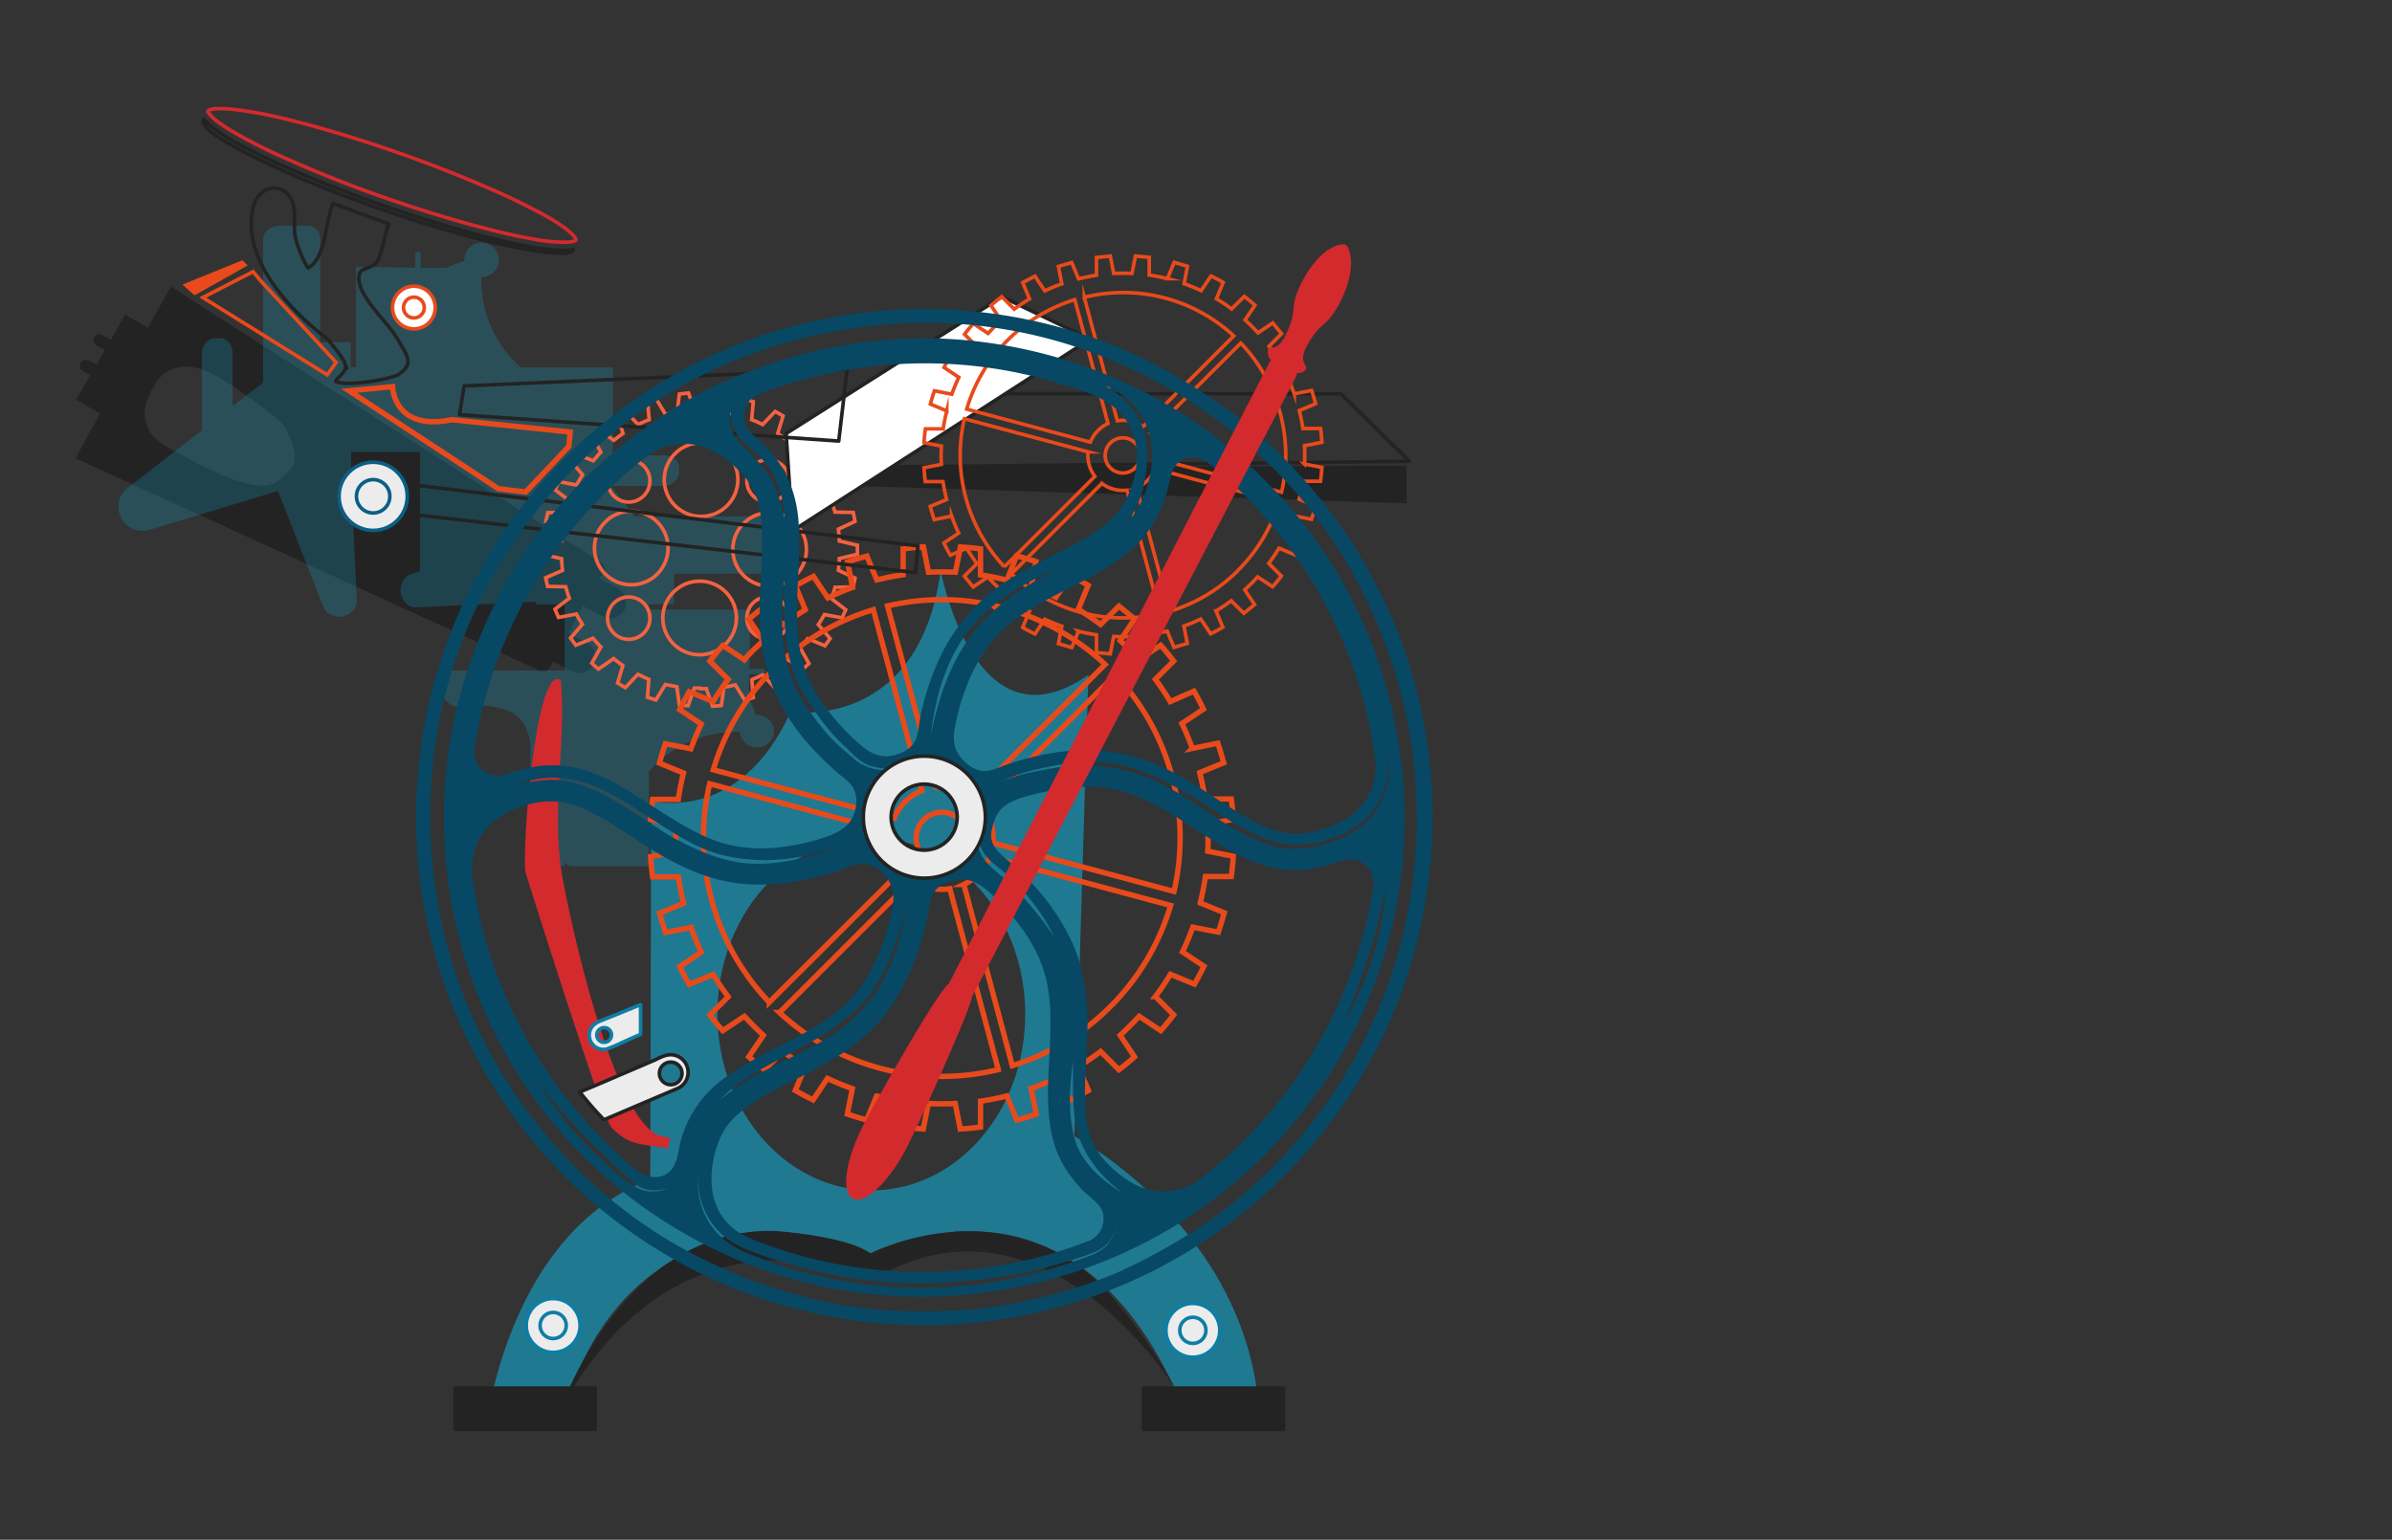 <svg class="press" xmlns="http://www.w3.org/2000/svg" xmlns:xlink="http://www.w3.org/1999/xlink" viewBox="0 0 1332.7 858.1"><rect x="0" y="0" width="1332.7" height="858.1" fill="#333333" stroke="none"/><title id="title">10k Apart Making Machine</title><g class="circle-bloop" visibility="hidden" fill="red"><circle cx="735" cy="165" r="10"/><circle cx="735" cy="165" r="10"/><circle cx="735" cy="165" r="10"/></g><g id="paper1"><path fill="none" stroke="#232323" stroke-linecap="round" stroke-linejoin="round" stroke-width="2" d="M449.4 240l98-62.1 40.1 19.2-135.2 87.2-2.9-44.3z"/><path d="M488 224c-.7-5.3.5-3.3 4.3-5.3s8-4.8 11.9-7.2l-.7-.9c1.5-1.3 3.8-.4 5.4-.6l-12.7 7.6c-3.2 1.9-5.4 4.4-8.2 6.4zm23.2-5.3a51 51 0 0 1-15 9.9c-4.4 2-11.5 2.6-6-3.6 3.7-4.1 9.4-7.3 14.3-9.5s12.9-3.2 6.6 3.2zm-9.7 5c1.3-.8 11.5-6.4 10.1-8.7s-10.7 4.1-11.9 4.8-11.4 6.6-10.2 8.6 10.5-3.8 12-4.7zM492 254c-.7-5.3-1.4-6.2 2.5-10.1s12.1-10.3 14.6-15.9l-10.5 6.4a24.7 24.7 0 0 0-3.8 2.4c-1.7 1.5-2 4.4-4.4 5.1-.3-2.4-2.2-6.9.9-7.8 1.3 2.8 20.6-10.4 23-11.8s6.5-3.1 8.8-5.4-.1-3 2.6-3.2 4.3 3 5.3 3.7c-1.7 1.8-3.4.5-5.5 1s-3.5 2-4.8 2.7l-10.4 6.3c2.8.1 23.6-4.2 20.5-7.4 2.5-2.9 6.8 2 9.1 3.6-2.2 2.3-4.3.4-7.1.6-5.5.3-17 2.5-20.9 6.2s-8.8 9.5-12.9 14.2c-2.6 2.6-3.8 8.4-7 9.4z"/></g><path d="M344.2 327.8l-10.4-5.4.8-1.1s7.6-3.3-2.3-9.6l-237.1-152-12.8 23-12.6-7.3-4.8 8.3-.7 1.2-.5 1-1.9 3.4-5-2.6a3.332 3.332 0 1 0-3.1 5.9l4.7 2.5-4.7 8.1-4.4-2.3a3.332 3.332 0 1 0-3.1 5.9l4.1 2.2-8 13.8 13.4 7.7-13.7 24.9 255.7 117s5.7 4.8 9-1.2l1.4-2.5 10.4 5.4a9 9 0 0 0 12.1-3.8 9 9 0 0 0-3.8-12.1l-10.2-5.3 8-15.1 11.2 5.8a9 9 0 0 0 12.1-3.8 9 9 0 0 0-3.8-12zm-182.3-66.5c-6.9 7.4-10.6 12.5-28 7.2S89.7 247 89.7 247s-17.8-10.5-3.4-32.6c0 0 9.9-21.2 39.1-2s32.6 24.7 32.6 24.7 10.9 16.8 3.9 24.2z" fill="#232323"/><path d="M598.6 633.2l7.8-257.1c-63.4 44.5-82.3-58.2-82.3-58.2-12.2 90.3-83.6 78.8-83.6 78.8-28.6 63.2-77.7 49.6-77.7 49.6l-.5 211c-77.8 29.5-90.6 133.5-90.6 133.5H313c25.8-96.9 100.2-104 116.4-104.4h2l54.6 12.2 46.6-12.3h3.9c91-3.6 123.5 102.1 123.5 102.1l41.6-.3c-6.2-103.1-103-154.9-103-154.9zm-112.5 30.2c-47.4.3-86.1-43.4-86.4-97.7s37.7-98.5 85.1-98.8 86.1 43.4 86.4 97.7-37.7 98.5-85.1 98.8z" fill="#1798ba" opacity=".7"/><path d="M312.6 784.7s34.7-100.9 119.1-98.7c0 0 39.7 2.6 53.3 12.5 0 0 70.9-36.8 127.7 16.9 0 0 22.3 22 42.7 59.3 0 0-72.7-118.8-168.7-61.8 0 .1-105.2-51.5-174.1 71.8z" fill="#232323"/><g id="plate2"><path fill="#232323" d="M482.6 260.4l301.1-.9v21l-316.5-10 15.4-10.1z"/><path fill="none" stroke="#232323" stroke-linecap="round" stroke-linejoin="round" stroke-width="2" d="M549.6 219.4l197.5.1 38.2 37.6-302.7 3.3 67-41z"/></g><path d="M433.4 287.8h-79.8l-13.1-17h29.2c4.7 0 8.6-3.6 8.6-7.7v-2.3c0-4.1-3.8-7.1-8.6-7.1h-26.9a17.8 17.8 0 0 0 .2-2h-3c1.7 0 1.5-2.1 1.5-3.7v-41.4c0-1.6.1-1.8-1.5-1.8h-49.8a64.7 64.7 0 0 1-22-48.3v-2.1a9.6 9.6 0 1 0-9.5-9.6v.7c-4 1.2-7.8 2.6-8.6 3.3s-7.7.5-15.7.5v-7.6a1.5 1.5 0 1 0-3 0v7.5c-13-.1-27-.5-33-.6v56.1h-3v-14h-17v-57.2c0-4.7-3-7.7-7.7-7.7h-14.4c-4.7 0-9.7 2.9-9.7 7.7v79.7l-17 13.1v-29.2c0-4.7-2.8-8.6-6.9-8.6H120c-4.1 0-7.5 3.8-7.5 8.6V239c0 .2.4.4.4.6l-41 31.7a13.2 13.2 0 0 0-5.9 11.1 13.5 13.5 0 0 0 13.6 13.4 13.8 13.8 0 0 0 5-.9l70.3-21.3 25.5 65.3a10 10 0 0 0 8.5 4.8c5 0 9.1-3.1 9.9-8l-3.1-67.8h-.1v-16H234v66.4l-6 2.1a9.8 9.8 0 0 0-4.8 8.3c0 5 2.9 9.1 7.8 9.8l67.6-3.2v1.5h16v36.9h-69.9c-1.6 21.5 12.2 21.5 17.5 20.9s7.9-3.1 20.5 1.5 12.8 19.3 12.8 19.3-.4 48.6-.3 51.4c-.5 14.8 19.3 15.9 19.3 15.9v-3c0 1.7 2.5 3.1 4.2 3.1h41.5c1.6 0 1.3-1.5 1.3-3.1v-49.8a65.2 65.2 0 0 1 48.5-22h2.2a9.6 9.6 0 0 0 19.1 0 9.5 9.5 0 0 0-9.5-9.5h-.7c-1.2-4-2.6-7-3.3-7.8s-.5-6.9-.5-14.9h7.7a1.5 1.5 0 1 0 0-3h-7.5c.1-13 .5-27 .6-33h-56.6v-3h14v-17h57.8c4.7 0 7.2-4.6 7.2-9.3v-14.5c0-4.7-2.4-8.1-7.1-8.1z" fill="#1798ba" opacity=".28"/><path d="M369.2 633.4c-27-4.5-52.4-124.2-56-145.4-6.2-37 2.3-73.9-.7-108.8-14-10.6-21.9 95.1-19.7 107.1 0 0 44.5 141.8 48.1 142.3 10.2 10.2 16.2 8.8 31.3 11.4 0-5.2 4.1-5.5-3-6.7zm-26.5-4.4c1.9-.2 1.1.2 0 0s.2 0 0 0z" fill="#d32a2e"/><path id="gear" d="M390.3 383.8h3.2l3.5 9.8 4.9-.4 1.4-10.2 3.4-.6a28.7 28.7 0 0 1 3-.7l5.3 8.6 4.7-1.5-.8-10a21.9 21.9 0 0 1 2.8-1.2l1.3-.6 1.9-.9 6.9 7.3 4.4-2.5-2.9-9.8a28.8 28.8 0 0 0 2.9-2.1l2.3-1.8 8.5 6 3.7-3.4-5.1-9.1a60 60 0 0 0 4.4-4.8l9.6 4 2.9-4-6.6-7.8a56.9 56.9 0 0 0 3.4-5.6l9.9 1.8 2-4.5-8-6.2c.7-2 1.5-4.2 2-6.3l10.2-.2 1-4.9-9.3-4.4.3-2.9c.1-1.2.2-2.4.2-3.6l10.1-2.4v-5l-10.1-2.4c0-1.2-.1-2.5-.2-3.6l-.3-3 9.3-4.3-1-5-10.2-.2c-.6-2.1-1.4-4.3-2-6.3l8-6.1-1.9-4.6-10 1.9a48.2 48.2 0 0 0-3.4-5.7l6.6-7.8-2.9-4-9.4 3.9-4.4-4.7 4.9-9.1-3.7-3.4-8.4 6-2.4-1.8-2.9-2.1 3-9.8-4.4-2.5-7 7.3-3.3-1.6-2.8-1.1.9-10-4.8-1.6-5.3 8.7c-2-.5-4.2-.9-6.4-1.2l-1.4-10.2-4.9-.6-3.4 9.8H387l-3.4-9.8-5.1.6-1.2 10.2-6.5 1.2-5.2-8.7-4.8 1.6.9 10-2.8 1.1-3.4 1.6-6.9-7.4-4.4 2.6 2.9 9.8-1.7 1.2-1.2.9-2.2 1.7-8.4-5.9-3.7 3.4 4.9 9.1a20.6 20.6 0 0 0-2.1 2.3l-2.2 2.5-9.6-3.9-2.9 3.9 6.6 7.8c-1.1 1.9-2.4 3.8-3.4 5.7l-9.9-1.9-2 4.6 8 6.1-2 6.4-10.1.2-1.1 5 9.3 4.3-.3 3c-.1 1.1-.2 2.4-.2 3.5l-10.1 2.4v5.1l10.1 2.4c0 1.1.1 2.4.2 3.6l.3 2.9-9.4 4.1 1.1 4.8 10.1.2q.8 3.2 2 6.4l-8 6.1 2 4.6 9.9-1.9q1.5 2.9 3.4 5.7l-6.6 7.7 2.9 4 9.6-3.9c1.4 1.6 2.8 3.3 4.4 4.8l-5.1 9.1 3.7 3.3 8.5-5.9 2.2 1.8 2.9 2.1-2.9 9.8 4.3 2.5 7-7.4 3.4 1.6 2.7 1.2-.8 10 4.7 1.5 5.3-8.6 6.4 1.2 1.4 10.2 4.9.4 3.4-9.8h3.4zm49.4-39.4a11.8 11.8 0 1 1-11.8-11.8 11.8 11.8 0 0 1 11.8 11.8zm9.6-38.2a20.5 20.5 0 1 1-20.5-20.5 20.5 20.5 0 0 1 20.5 20.5zm-9.6-38.2a11.8 11.8 0 1 1-11.8-11.8 11.8 11.8 0 0 1 11.8 11.7zm-101.2 0a11.8 11.8 0 1 1 11.8 11.8 11.8 11.8 0 0 1-11.8-11.9zm31.6-.7a20.5 20.5 0 1 1 20.5 20.5 20.5 20.5 0 0 1-20.5-20.6zm-38.9 38.1a20.5 20.5 0 1 1 20.5 20.5 20.5 20.5 0 0 1-20.5-20.6zm7.3 39.1a11.8 11.8 0 1 1 11.8 11.8 11.8 11.8 0 0 1-11.8-11.9zm30.8-.1a20.5 20.5 0 1 1 20.5 20.5 20.5 20.5 0 0 1-20.5-20.6z" fill="none" stroke="#f46240" stroke-miterlimit="10" stroke-width="2"/><path id="wheel3" d="M629.5 571.8l5.2-5.4 12 8c2.5-2.9 4.9-5.8 7.2-8.8l-10.2-10.2a147.2 147.2 0 0 0 8.4-12.4l13.4 5.5c1.9-3.3 3.6-6.6 5.3-10l-12-8a146 146 0 0 0 5.8-13.8l14.2 2.8c1.2-3.6 2.3-7.2 3.3-10.8l-13.4-5.5a149.5 149.5 0 0 0 2.9-14.7H686c.5-3.8.9-7.5 1.1-11.3l-14.2-2.8c.2-5 .3-9.9 0-15l14.2-2.8c-.2-3.8-.6-7.5-1.1-11.3h-14.6a143.4 143.4 0 0 0-3-14.7l13.4-5.5c-1-3.6-2.1-7.3-3.3-10.9l-14.2 2.9a149.2 149.2 0 0 0-5.8-13.9l12-8c-1.6-3.4-3.4-6.7-5.3-10L652 391q-3.8-6.4-8.3-12.4l10.2-10.2c-2.3-3-4.7-5.9-7.2-8.8l-12 8-5.2-5.4-5.4-5.2 8-12c-2.9-2.5-5.8-4.9-8.7-7.2L613.2 348q-6.1-4.5-12.4-8.4l5.5-13.4c-3.3-1.9-6.6-3.6-10-5.3l-8 12a145.7 145.7 0 0 0-13.9-5.7l2.8-14.2c-3.6-1.2-7.2-2.3-10.8-3.2l-5.4 13.5a142.1 142.1 0 0 0-14.7-2.9v-14.5c-3.7-.5-7.5-.8-11.2-1.1l-2.8 14.1c-5-.2-10-.2-15 0l-2.8-14.1c-3.8.2-7.5.6-11.3 1.1v14.4c-4.9.7-9.8 1.7-14.7 2.9l-5.5-13.3c-3.6 1-7.2 2-10.8 3.3l2.8 14.2c-4.7 1.7-9.3 3.6-13.8 5.8l-8-12c-3.4 1.7-6.7 3.4-10 5.3l5.5 13.3a147.4 147.4 0 0 0-12.4 8.4L426 337.9c-3 2.3-5.9 4.7-8.8 7.2l8 12-5.4 5.1c-1.8 1.8-3.5 3.6-5.1 5.5l-12-8c-2.5 2.8-4.9 5.8-7.2 8.7l10.2 10.2c-3 4-5.8 8.2-8.4 12.4l-13.3-5.5c-1.9 3.3-3.7 6.6-5.3 10l12 8q-3.2 6.8-5.8 13.8l-14.2-2.8c-1.2 3.6-2.3 7.2-3.3 10.8l13.4 5.5c-1.2 4.9-2.2 9.8-2.9 14.7h-14.3c-.5 3.7-.9 7.5-1.1 11.3l14.2 2.8a148.6 148.6 0 0 0 0 15l-14.2 2.8c.2 3.8.6 7.5 1.1 11.3H378a139.3 139.3 0 0 0 2.9 14.7l-13.4 5.5c1 3.6 2.1 7.2 3.3 10.8l14.2-2.8a138.8 138.8 0 0 0 5.7 13.8l-12 8c1.7 3.4 3.4 6.7 5.3 9.9l13.3-5.5c2.6 4.2 5.4 8.4 8.4 12.4l-10.2 10.2c2.3 3 4.7 5.9 7.2 8.7l12-8 5.2 5.4 5.4 5.2-8.1 12c2.9 2.5 5.8 4.9 8.8 7.2l10.2-10.2c4 3 8.2 5.8 12.4 8.4l-5.5 13.3c3.3 1.9 6.6 3.7 9.9 5.3l8-12a140.7 140.7 0 0 0 13.9 5.7l-2.8 14.2q5.4 1.8 10.8 3.3l5.5-13.4a144.4 144.4 0 0 0 14.7 2.9v14.4c3.7.5 7.5.8 11.3 1.1l2.8-14.2a146.5 146.5 0 0 0 15 0l2.8 14.2c3.8-.2 7.5-.6 11.3-1.1v-14.4c4.9-.7 9.8-1.7 14.7-2.9l5.5 13.4q5.5-1.4 10.8-3.3l-2.8-14.2a145.9 145.9 0 0 0 13.9-5.8l8 12.1c3.3-1.7 6.7-3.4 10-5.3l-5.6-13.3q6.4-3.8 12.4-8.4l10.2 10.2q4.5-3.4 8.7-7.2l-8-12zM621.4 376a132.7 132.7 0 0 1 32.7 120.8l-100.9-27a28.6 28.6 0 0 0-5.6-20zm-5.7-5.7l-73.8 73.8a28.5 28.5 0 0 0-20.4-5.5l-27-100.9a132.7 132.7 0 0 1 121.2 32.6zm-184.9 2.8a132.2 132.2 0 0 1 55.8-33.3l27 100.8a28.3 28.3 0 0 0-9.2 6.1 28.7 28.7 0 0 0-6.2 9.2L397.4 429a132.1 132.1 0 0 1 33.4-55.9zm-2.2 185.5a132.7 132.7 0 0 1-33.2-121.8l100.9 27a28.5 28.5 0 0 0 6.1 21.1zm86-101.7a14.3 14.3 0 1 1 0 20.2 14.3 14.3 0 0 1 0-20.2zm-80.3 107.4l73.9-73.9a28.6 28.6 0 0 0 21 4.9l27 100.8a132.7 132.7 0 0 1-121.9-31.8zM564 593.9l-27-101a29.4 29.4 0 0 0 8.1-5.7 28.6 28.6 0 0 0 6.3-9.6l100.8 27a132.8 132.8 0 0 1-88.2 89.3z" fill="none" stroke="#e94a1b" stroke-miterlimit="10" stroke-width="3"/><path d="M108.4 164.6l27-15.2 2.6-1.5-2.9-2.8a.8.8 0 0 0-.7.2l-5.4 2.2-17.8 7.2-9.6 3.9z" fill="#e94a1b"/><path fill="#fff" stroke="#232323" stroke-linecap="round" stroke-linejoin="round" stroke-width="2" d="M438 241.6l120.2-76.2 49.2 23.6-165.9 106.9-3.5-54.3z"/><path d="M331.1 570.9a7.9 7.9 0 0 0 .3 12.3 7.7 7.7 0 0 0 6.7 1.4 66.7 66.7 0 0 0 8.3-3.5l8.7-3.9c.4-.2 1.8-.5 1.8-.9v-16.4l-13.2 5.4-6.5 2.6c-2 .9-4.3 1.5-6 3zm7.3 2.2a4.1 4.1 0 1 1-5.8 2.8 4.2 4.2 0 0 1 5.8-2.8z" fill="#ececec" stroke="#0e7ea5" stroke-linecap="round" stroke-linejoin="round" stroke-width="2"/><path d="M377.5 606.6a9.8 9.8 0 0 0-5.2-18.7c-2.6.4-5 1.7-7.3 2.8l-6.3 2.7-23.8 10.2-11.9 5c3.9 4.9 8 9.7 12.4 14.3.4.4 1.1 1.2 1.8.9l1.8-.8 3.3-1.4 13.1-5.6zm-5.5-2.3a6.4 6.4 0 0 1-4.6-5.6 6.3 6.3 0 1 1 4.6 5.6z" fill="#ececec" stroke="#232323" stroke-linecap="round" stroke-linejoin="round" stroke-width="2"/><path d="M227.6 269.9l283.8 34.3-1.3 14.9-282.5-32.7s4-14 0-16.5zm239.7-24.1L256 231.1l2.6-16 213.4-9.3-4.7 40z" fill="none" stroke="#232323" stroke-linecap="round" stroke-linejoin="round" stroke-width="2"/><path id="wheel2" d="M554 182.1l-3.5 3.7-8.2-5.5c-1.7 2-3.4 3.9-4.9 6l7 7a100.6 100.6 0 0 0-5.7 8.5l-9.1-3.8c-1.3 2.2-2.5 4.5-3.6 6.8l8.2 5.5a99.8 99.8 0 0 0-3.9 9.4l-9.7-1.9c-.8 2.4-1.6 4.9-2.2 7.4l9.1 3.8a102.1 102.1 0 0 0-2 10h-9.9c-.4 2.6-.6 5.1-.8 7.7l9.7 1.9c-.2 3.4-.2 6.8 0 10.2l-9.7 1.9c.2 2.6.4 5.2.7 7.7h9.9a98 98 0 0 0 2 10l-9.1 3.8c.6 2.5 1.4 5 2.2 7.4l9.7-2a101.9 101.9 0 0 0 3.9 9.5l-8.2 5.5c1.1 2.3 2.3 4.6 3.6 6.8l9.1-3.8q2.6 4.3 5.7 8.5l-7 7c1.6 2 3.2 4 4.9 6l8.2-5.5 3.5 3.7 3.7 3.5-5.5 8.2c2 1.7 3.9 3.4 6 4.9l7-7q4.1 3.1 8.5 5.7l-3.8 9.1c2.2 1.3 4.5 2.5 6.8 3.6l5.5-8.2a99.5 99.5 0 0 0 9.5 3.9l-1.9 9.7 7.4 2.2 3.8-9.1a97 97 0 0 0 10 2v9.9l7.7.7 1.9-9.7c3.4.2 6.8.2 10.2 0l1.9 9.7c2.6-.2 5.1-.4 7.7-.8v-9.9c3.3-.5 6.7-1.2 10-2l3.8 9.1 7.4-2.2-1.9-9.7c3.2-1.1 6.3-2.5 9.4-3.9l5.5 8.2c2.3-1.1 4.6-2.3 6.8-3.6l-3.8-9.1a100.7 100.7 0 0 0 8.5-5.7l7 7c2-1.6 4-3.2 6-4.9l-5.5-8.2 3.7-3.5 3.5-3.7 8.3 5.5c1.7-1.9 3.4-3.9 4.9-6l-7-7c2-2.8 4-5.6 5.7-8.5l9.1 3.8c1.3-2.2 2.5-4.5 3.6-6.8l-8.2-5.5q2.2-4.7 3.9-9.5l9.7 1.9c.8-2.5 1.6-4.9 2.2-7.4l-9.1-3.8c.8-3.3 1.5-6.7 2-10h9.9c.4-2.6.6-5.1.8-7.7l-9.7-1.9a101.5 101.5 0 0 0 0-10.2l9.7-1.9c-.2-2.6-.4-5.1-.7-7.7h-9.9a95.2 95.2 0 0 0-2-10l9.1-3.8c-.7-2.5-1.4-4.9-2.2-7.4l-9.7 1.9a94.8 94.8 0 0 0-3.9-9.5l8.2-5.5c-1.1-2.3-2.3-4.6-3.6-6.8l-9.1 3.8c-1.8-2.9-3.7-5.7-5.7-8.5l7-7c-1.6-2-3.2-4-4.9-6l-8.2 5.5-3.5-3.7-3.7-3.5 5.5-8.2c-2-1.7-3.9-3.4-6-4.9l-7 7c-2.8-2.1-5.6-4-8.5-5.7l3.8-9.1c-2.2-1.3-4.5-2.5-6.8-3.6l-5.5 8.2a96.1 96.1 0 0 0-9.5-3.9l1.9-9.7-7.4-2.2-3.8 9.1a98.6 98.6 0 0 0-10.1-2v-9.9l-7.7-.7-1.9 9.7a100.1 100.1 0 0 0-10.2 0l-1.9-9.7-7.7.8v9.9c-3.4.5-6.7 1.2-10 2l-3.8-9.1-7.4 2.2 1.9 9.7a99.7 99.7 0 0 0-9.5 3.9l-5.5-8.2-6.8 3.6 3.8 9.1q-4.4 2.6-8.5 5.7l-7-7q-3 2.3-6 4.9l5.5 8.2zm5.6 133.8a90.6 90.6 0 0 1-22.3-82.5l68.9 18.4a19.6 19.6 0 0 0 3.8 13.7zm3.9 3.9l50.4-50.4a19.5 19.5 0 0 0 14 3.8l18.4 68.8a90.7 90.7 0 0 1-82.8-22.3zm126.3-1.9a90.3 90.3 0 0 1-38.1 22.8l-18.5-68.9a19.4 19.4 0 0 0 6.3-4.2 19.6 19.6 0 0 0 4.2-6.3l68.9 18.4a90.2 90.2 0 0 1-22.8 38.1zm1.5-126.7a90.6 90.6 0 0 1 22.7 83.1l-68.9-18.5a19.5 19.5 0 0 0-4.1-14.4zm-58.8 69.5a9.8 9.8 0 1 1 0-13.8 9.8 9.8 0 0 1 0 13.7zm54.8-73.4l-50.5 50.5a19.6 19.6 0 0 0-14.3-3.3l-18.4-68.8a90.6 90.6 0 0 1 83.3 21.5zM598.8 167l18.5 69a20.1 20.1 0 0 0-5.5 3.9 19.5 19.5 0 0 0-4.3 6.5L538.6 228a90.7 90.7 0 0 1 60.2-61z" fill="none" stroke="#e94a1b" stroke-miterlimit="10" stroke-width="2"/><g id="hoverArea"><g id="wheel1" fill="#074864" stroke-linecap="round" stroke-linejoin="round" stroke-width="2"><path d="M785 370c-17.5-55.6-52.6-104.9-98.9-140.2-24.3-17.6-50.1-32.3-78.5-42.1a287.2 287.2 0 0 0-89.7-15.5A283.2 283.2 0 1 0 785 370zm-.9 139.6a276 276 0 0 1-84.9 150.3c-22.8 20.8-48.8 36.6-76.8 49.4-23.8 10-48.5 16-74.1 19.8-29.3 2.8-58.6 2.6-87.5-3.4a291.6 291.6 0 0 1-72.1-25.5c-53.9-27.1-98.2-74.5-123.5-129A277.7 277.7 0 0 1 249.4 382c15.4-56.4 48.9-105.6 94.1-142.3 41.5-33.7 93.2-53.3 146.2-58.5s103.9 5.4 149.9 28.9c51.8 26.5 96.4 70.7 121.4 123.4 11.9 25.1 20.7 51.4 24.9 78.9a289.1 289.1 0 0 1 2.6 65.6 272.4 272.4 0 0 1-4.4 31.6c-.6 2.8 4.6-23.2 0-.1z"/><path d="M782 436.2c-2.5-24.7-7-48.8-15.7-72.1a266.6 266.6 0 0 0-44.3-77.5 269.7 269.7 0 0 0-147.3-91.1c-25.9-6-53.3-8.4-79.8-6.1a277.3 277.3 0 0 0-46.4 7.6 302.8 302.8 0 0 0-42.3 14.5c-22.3 9.5-42.8 23.1-61.6 38.3a254.2 254.2 0 0 0-54.1 60.8 276 276 0 0 0-34.7 78.8 265.5 265.5 0 0 0-6.7 97.3c7.1 60.9 35.2 118.7 79.5 161.3 41.1 39.4 94.5 65.5 151 72.6A272.2 272.2 0 0 0 653.2 684c50.4-30.4 90.4-77.6 111.5-132.6a270.9 270.9 0 0 0 16.2-65.1c1.9-16.7 1.8-33.3 1.1-50.1zm-57.6-122.5a256.2 256.2 0 0 1 37.2 84.5q2.7 11.6 4.4 23.5a35.5 35.5 0 0 1-2 18.2c-5.1 12.7-17 19.6-29.7 23a41.2 41.2 0 0 1-22.6.3 88.5 88.5 0 0 1-20-9.3c-12.9-7.6-24.9-16.6-38.2-23.5s-26.9-11.1-41.7-12.1-28.8 1.4-42.5 5.2c-3.4 1-6.7 2-10 3.2s-6.9 3-10.6 3c-6.2 0-12.4-5.1-15.3-10.4s-2-11.5-.7-17.4a124.3 124.3 0 0 1 6.8-21.9c5.1-12.3 12.3-23.6 22.7-32.1s22.5-14.6 34.4-20.6 23.6-12.1 33.6-20.8 17.7-21.6 20.8-35.7c1.4-6.3 2.4-12.6 9.2-15.2s12.6 1.9 17.9 6.2a247.9 247.9 0 0 1 27.9 27.9 255.7 255.7 0 0 1 18.4 24zm-169 169.1a115.8 115.8 0 0 1 32.4 40 197.2 197.2 0 0 0-24.3-29.6c-4.8-4.7-10.8-8.7-15-14.1s-4.8-12.7-3.1-19.4a25.7 25.7 0 0 0 1 12c1.7 4.8 5.2 8.1 9.1 11.1zm58.5 191.6a13.2 13.2 0 0 1-7.3 17.2c-7.1 2.7-14.3 5.2-21.6 7.3a264.7 264.7 0 0 1-45.7 8.8 256.2 256.2 0 0 1-93.4-8c-7.3-2-14.5-4.4-21.5-7s-12.7-4.9-17.8-9.8c-10.5-10.1-11.7-24.2-8.9-37.7 1.4-6.7 4-13.5 8.3-18.9s10.5-9.7 16.5-13.5c11.7-7.3 24.5-12.7 36.5-19.5s21.4-13.5 30-22.9 16.7-23.8 21.6-37.4a155.7 155.7 0 0 0 6.2-22.5c1.3-6.6 1.4-13.7 8-17.3s12.9-4.2 19.1-1.1 10.8 8.6 15.3 13.2c10.4 10.9 19.3 23.9 23.2 38.6s3 30.4 2.2 45.7-1.8 31.7 2.5 47a56.9 56.9 0 0 0 9.4 18.8 73 73 0 0 0 7 8.2c2.6 2.6 5.9 4.8 8.3 7.6a12.4 12.4 0 0 1 2.1 3.2zm-208-66.1c10.3-8.8 22.6-14.9 34.5-21.2s24.8-13.7 35.5-23.3c16.7-15.3 24-37.8 29.3-59.2-2.3 13-5.2 26-11.3 37.9a83 83 0 0 1-5.3 9.6 98.9 98.9 0 0 1-15.1 17.2c-11.2 9.9-25.2 16.3-38.5 22.9s-24.3 12.5-34.8 21.6l-.3.3c2-2 3.9-4 6-5.8zm44.5-130.9c-13.1 3.4-27.8 5.4-41.2 2.8s-28.1-9.4-40.8-17.4-25.6-17.6-40-23.6c-6.6-2.6-13.3-4.6-20.5-4.6a76.3 76.3 0 0 0-20.3 3.1l-3.1.9c6-2.2 11.9-4.2 18.3-4.9a53.7 53.7 0 0 1 21.6 2.2c15.1 4.3 28.4 14.1 41.5 22.4s24.7 15.7 38.6 18.7a102.2 102.2 0 0 0 42.5.2c6.9-1.5 13.7-3.3 20.6-5.3-5.7 2-11.3 4.1-17.2 5.5zm30.7-51c-2.7-1-5.1-3.3-7.3-5.2l-6.6-5.7a103.8 103.8 0 0 1-11.4-12.7c-4.2-5.5-8.6-11.2-11.5-17.4a86.6 86.6 0 0 1-8.4-32.8 227.9 227.9 0 0 1 1.1-31.1c-.2 22-1.1 46.3 11.1 65.8 6.3 10.1 13.1 19.8 21.9 28 4.6 4.3 9.6 10.4 16 11.8a28.7 28.7 0 0 0 16.9-.1c-7.2 2.8-14.8 3-21.8-.6-.8-.3 1.5.7 0 0zm13.1 11.5a27 27 0 1 1 16.5 44.4c-14.7-2.1-25-16.5-22.7-31.1a26.9 26.9 0 0 1 6.2-13.3zm27.7-47.5c3.6-15 10.3-31 20.9-42.6 13.1-14.9 30.1-23.9 47.9-32-18.5 10.5-37.5 21.2-50.1 38.9s-17.7 35.4-22 54.9a161.1 161.1 0 0 1 3.4-19.2zm114.8-118c2.5-9.8 3.5-19.9 1.3-29.8-2.8-12.5-12.2-22.2-23.2-28.1a41 41 0 0 1 27.1 38c.1 14.9-4.9 29.8-15.4 40.5a55.2 55.2 0 0 0 10.3-20.5c.1-.6-.1.1 0-.1zm-220-48c2-2.8 4.7-4.3 7.8-5.4s7.9-2.9 12-4.2c7.4-2.4 15-4.4 22.6-6.1a250.7 250.7 0 0 1 43.9-5.9 253.7 253.7 0 0 1 87.5 11c14 4.3 30 8.5 37.9 22s5.4 28.5-.2 41-18.5 20.6-30.7 27.1-22.1 11.2-32.7 17.5a102.7 102.7 0 0 0-42.2 47.4 150.5 150.5 0 0 0-7.7 21.7c-.9 3.3-1.7 6.7-2.3 10.1s-.9 7.5-2.1 10.9c-2.2 5.8-8.5 8.9-14.4 9.8-7.8 1.1-13.4-3.1-18.9-8.1-11-10.1-21.2-22.2-27.1-36s-6.5-30-5.9-45.3 1.8-28.3.6-42.5-6.5-27.7-16.3-38.5a84.7 84.7 0 0 0-6-6c-2-1.8-4.3-3.3-5.8-5.6a13.1 13.1 0 0 1 .1-14.7zm-7.2 19.1a21.1 21.1 0 0 1-2.4-14.9 23 23 0 0 0 4.5 14.9c4.6 4.8 9.9 8.6 14.1 13.8a46.4 46.4 0 0 1 9.1 16.6 70.9 70.9 0 0 1 2.4 15.3c-1.9-8.2-4-16.1-8.4-23.4a71.1 71.1 0 0 0-10-12.4c-3.1-3.3-7-5.9-9.3-9.9zM264.3 417.3a256.9 256.9 0 0 1 75.3-145c5.5-5.2 11.2-10.3 17-15s11.6-8.4 18.9-9.6c14.3-2.4 27.1 5.1 36.7 15.1a40.3 40.3 0 0 1 10.1 16.7c1.9 7.1 2.3 14.5 2.3 21.7 0 14.8-1.7 29.6-1.3 44.4s3.5 30.4 10.4 44.3 15.5 24.2 25.7 34.1q3.8 3.7 7.8 7.2c2.7 2.2 5.9 4.2 7.8 7.3 3.2 5.1 2.4 12.3-.2 17.4s-8.5 8.5-14.5 10.5a127.6 127.6 0 0 1-21.3 5.2c-14.4 2.2-29 1.6-42.6-3.9s-25.6-13.8-37.9-21.7-25.5-16-40-18.6a62.8 62.8 0 0 0-21.9.1 84.8 84.8 0 0 0-10.5 2.6c-3.1 1-6.3 2.6-9.6 2.3-7.5-.7-13.3-7.2-12.1-15s-.8 4.5-.1-.1zm-1.1 71.2a34.4 34.4 0 0 1 15.3-33.2c11.5-7.4 26.8-11.1 40.1-7s27.1 14.1 39.8 22.2 26.7 15.9 41.8 19.7 29.1 3.3 43.5 1a149.2 149.2 0 0 0 22.2-5.5c3.5-1.1 6.9-2.6 10.4-3.7s7.1-.5 10.5 1c5.5 2.5 9.9 8.7 10.8 14.6s-1.5 14.1-3.3 20.4c-3.9 13.6-10 27.3-19.6 37.9s-20.1 16.4-31.5 22.5c-13.4 7-27 13.4-39.4 22.3a63.7 63.7 0 0 0-24.3 34.3c-1.8 6.1-1.6 13.8-6.9 18.3s-13.2 3-18.6-1.5c-45-37.8-76.8-90-88.2-147.8q-1.5-7.7-2.6-15.5c-1.6-11.7 5 37.4 0 0zm102.2 175.4c-8.2 1-14.2-3.9-20-8.7a271.7 271.7 0 0 1-20.1-18.7C315 626 306.6 614 298.7 601.7c5.1 6.2 9.8 12.6 15.2 18.6s10.5 11.8 16.1 17.4 14.2 13.4 21.4 20.1 13.1 6.2 20.5 4.6a30 30 0 0 1-6.4 1.6zm252 29.3c-4.4 5.2-10.8 6.8-17 9.1S586.2 707 579 709a242.3 242.3 0 0 1-46.3 7.9 256.6 256.6 0 0 1-95.3-10.8c-6.7-2.1-13.2-4.6-19.7-7.2a48.3 48.3 0 0 1-16.9-10.5c-8.9-8.7-12.6-20.6-12.1-32.7.1 13.3 5.1 25.7 15.7 34.1 5.8 4.6 12.5 6.9 19.4 9.5s15.2 4.9 22.8 7.1c30.7 8.6 63.7 10.6 95.2 7.2 16.1-1.7 32.4-4.3 47.8-9.1 7-2.2 14.5-4.1 21.2-7.1s10-8.6 11.3-14.8a21.6 21.6 0 0 1-4.8 10.6zm4.9-30.8l2.8 2.3c-12.2-7.5-23.6-17.6-26.9-32.1s-2.1-27.6-.4-41.4c.2 12.8-.7 26 2.3 38.5s11.4 24.1 22.3 32.7c1.7 1.5-.4-.2-.1 0zm120.1-96.1a253.7 253.7 0 0 1-48 68c-4.8 4.9-9.7 9.5-14.9 13.9s-10.3 9.3-16.4 12.3a34.4 34.4 0 0 1-20.5 3.1c-7.3-1.2-13.5-4.9-19.2-9.4s-10.7-9.8-14-16.2-4.3-13.5-4.7-20.5c-.9-15 1.1-30.1 1.2-45.1s-1.8-31.3-7.9-45.7a122.7 122.7 0 0 0-20.6-31.7 147.4 147.4 0 0 0-16.3-15.8c-5.2-4.4-10.1-8.7-8.6-16.3 1.2-6 3.1-11.3 8.6-14.7s13.4-5.2 20-6.7c13.6-3.1 28.2-4.4 41.9-1.1s28.2 12.1 41 20.4 25 16.5 39.3 21.2a59.8 59.8 0 0 0 23 2.8c7.8-.6 14.8-3.1 22.3-5.3a13.1 13.1 0 0 1 16.1 8.5c1 3.2.4 6.4-.1 9.6s-1.4 7.8-2.3 11.7A253.2 253.2 0 0 1 748 554c-1.7 4.2-3.6 8.3-5.6 12.3zm29.7-67.9c-1.9 13.2-4.1 26.3-8.6 38.9a193.9 193.9 0 0 1-7.3 18.4c-2.3 4.7-4.6 9.3-7 13.9 1.9-5.2 3.8-10.3 5.8-15.4 2.8-7 4.9-14.3 7.4-21.4s4.3-13.9 5.9-21 2.6-11.2 4.2-16.8l-.4 3.3c-.3 2.2.3-2 0 .1zm1.7-65.6a42.2 42.2 0 0 1-24.3 33.2c-14 6.6-28.6 9.6-43.6 4.4-25.7-8.8-45.2-30.1-71.1-38.7a94.6 94.6 0 0 0-42.3-4.4c-7.3.9-14.2 2.3-21.3 3.9-5 1.2-9.9 3-14.8 4.6l13.1-4.9a187.3 187.3 0 0 1 20.2-4.6c13.4-2.1 27.8-2.4 40.9 1.7s27.3 11.8 40 19.9c10.7 6.8 21.3 14.5 33.3 19.1a57.1 57.1 0 0 0 9.8 3.1 54.6 54.6 0 0 0 13.6.5c8.8-.6 18.6-4.2 26.2-8.7 14.4-8.4 21.2-24.3 20.1-40.5a46 46 0 0 1 .2 11.2c-.4 3.8.5-3.3 0 .2z"/></g><path id="crank" d="M751.8 140c-.4-1.1-1-3-2.1-3.6s-3.9.1-5.4.6a26.1 26.1 0 0 0-8.3 5.5 50.6 50.6 0 0 0-9.7 13 51.1 51.1 0 0 0-4.9 11.6 54.5 54.5 0 0 0-.9 6.8 34.7 34.7 0 0 1-2.6 9.2c-1.6 3.8-3.8 9.6-8.5 10.5-.8.1-1.9 0-2.6.5s-.5 4.4.5 5.7l.9 1a6 6 0 0 0-1.1 1.5l-178.5 346c-6.5 4.5-41.3 66.6-47.6 78.8-9.9 19.1-12.5 37.4-5.8 40.9s20.1-9.3 30-28.4c5.2-10 35.5-76.7 36.4-84.2L722 210.1a5.9 5.9 0 0 0 .6-2.2c1.8.1 3.7-.3 4.8-1.9a1.7 1.7 0 0 0 .2-1.7c-.6-1.6-1.6-2.8-1.6-4.6.1-4.1 2.7-8.2 4.9-11.5a32.9 32.9 0 0 1 5.7-6.7 38.5 38.5 0 0 0 5-5 56.1 56.1 0 0 0 6.9-12.1 47.4 47.4 0 0 0 4.1-15.1 23.6 23.6 0 0 0-.8-9.3z" fill="#d32a2e"/></g><path d="M515 421.4a34 34 0 1 0 34 34 34.1 34.1 0 0 0-34-34zm0 52.4a18.4 18.4 0 1 1 18.3-18.4 18.4 18.4 0 0 1-18.2 18.4z" fill="#ececec" stroke="#232323" stroke-linecap="round" stroke-linejoin="round" stroke-width="2"/><g id="plate1" fill="none" stroke-width="2"><path d="M118.4 74.1c5 3.9 10.7 6.9 16.4 9.9s11.6 5.8 17.4 8.6c11.8 5.5 24 10.5 36.2 15.2a738.8 738.8 0 0 0 71.7 23.6c10.7 2.9 21.5 5.5 32.5 7.4a139.8 139.8 0 0 0 16 2.2 33.9 33.9 0 0 0 7-.1c1.2-.2 3.7-.4 4-1.9-5.5 1.1-11.6.3-17.1-.4s-11.6-1.9-17.3-3.1c-12.3-2.7-24.5-6-36.6-9.6-24.5-7.3-48.6-15.8-72.3-25.5-11.6-4.8-23.2-9.8-34.4-15.5-8.3-4.1-16.7-8.5-24-14.3a27.6 27.6 0 0 1-4.4-4.3c-.8 1.3 0 2.7.8 3.8a21.8 21.8 0 0 0 4.1 4.1z" stroke="#232323" stroke-linecap="round" stroke-linejoin="round"/><path d="M116.6 63.4a22.9 22.9 0 0 0 4.7 4.4 91.1 91.1 0 0 0 9 5.9A292.2 292.2 0 0 0 158.6 88a705.2 705.2 0 0 0 69.2 26.7c11.6 3.8 23.3 7.4 35.1 10.6s22.6 5.9 34.2 7.9a97.3 97.3 0 0 0 17.3 1.8c.8 0 6.8-.1 6.5-1.5s-2.9-3.8-4.3-4.9c-6.6-5.4-14.4-9.4-22-13.3-10.1-5.2-20.6-9.8-31.1-14.2a760.7 760.7 0 0 0-73-26.2c-11.3-3.4-22.6-6.6-34-9.2a221.6 221.6 0 0 0-26.1-4.7 57.9 57.9 0 0 0-9.8-.4 10.9 10.9 0 0 0-4.2.8c-1 .5-.3 1.2.3 2z" stroke="#d32a2e" stroke-miterlimit="10"/><path d="M220.7 187.8c-4.4-8.3-25.4-26-19.8-36.5.6-1.1 7.1-2.9 8.3-4.3 3.7-4.2 5-16.5 7.4-22.2l-31-11.4c-4.6 10.1-3.7 30.5-14 35.9a57.5 57.5 0 0 1-7-17.1c-1.4-6 .7-15-2-20.5-5.7-11.4-18.6-7.6-21.4 3.3-7.6 29.5 21.4 58.9 41.8 74.4 2 3.1 9.1 10.5 9.5 14.5s-5.4 6.9-5.4 8.7c5 3 30.8-1.1 35.2-4.1 9.4-6.5 3.6-11.1-1.4-20.7zm-27.6 16.9c.1.1.2 1.1 0 0z" stroke="#232323" stroke-linecap="round" stroke-linejoin="round"/></g><circle cx="207.9" cy="276.6" r="19" fill="#ececec" stroke="#0a5f84" stroke-linecap="round" stroke-linejoin="round" stroke-width="2"/><circle cx="207.9" cy="276.6" r="9.3" fill="#ececec" stroke="#0a5f84" stroke-linecap="round" stroke-linejoin="round" stroke-width="2"/><circle cx="664.6" cy="741.4" r="15" fill="#ececec" stroke="#0e7ea5" stroke-linecap="round" stroke-linejoin="round" stroke-width="2"/><circle cx="664.6" cy="741.4" r="7.3" fill="#ececec" stroke="#0e7ea5" stroke-linecap="round" stroke-linejoin="round" stroke-width="2"/><circle cx="230.6" cy="171.4" r="11.9" fill="#fff" stroke="#e94a1b" stroke-miterlimit="10" stroke-width="2"/><circle cx="230.6" cy="171.4" r="5.8" fill="#fff" stroke="#e94a1b" stroke-miterlimit="10" stroke-width="2"/><path fill="#232323" stroke="#232323" stroke-linecap="round" stroke-linejoin="round" stroke-width="2" d="M253.6 773.6h78v23h-78zm383.5 0h78v23h-78z"/><circle cx="308.2" cy="738.7" r="15" fill="#ececec" stroke="#0e7ea5" stroke-linecap="round" stroke-linejoin="round" stroke-width="2"/><circle cx="308.2" cy="738.7" r="7.3" fill="#ececec" stroke="#0e7ea5" stroke-linecap="round" stroke-linejoin="round" stroke-width="2"/><path d="M218.7 215.5s.5 25.1 33 18.4l66 6.9-.8 8-24 25.4-15.2-1.8-83.2-54.6z" fill="none" stroke="#e94a1b" stroke-miterlimit="10" stroke-width="3"/><path fill="none" stroke="#e94a1b" stroke-miterlimit="10" stroke-width="2" d="M141 151.4l4.4 5.3 41.9 45.3-5 6.9-69.3-43.1 28-14.4z"/><script xlink:href="https://cdnjs.cloudflare.com/ajax/libs/gsap/1.18.4/TweenMax.min.js" type="text/javascript"/><script xlink:href="/j/hero.min.js" type="text/javascript"/></svg>